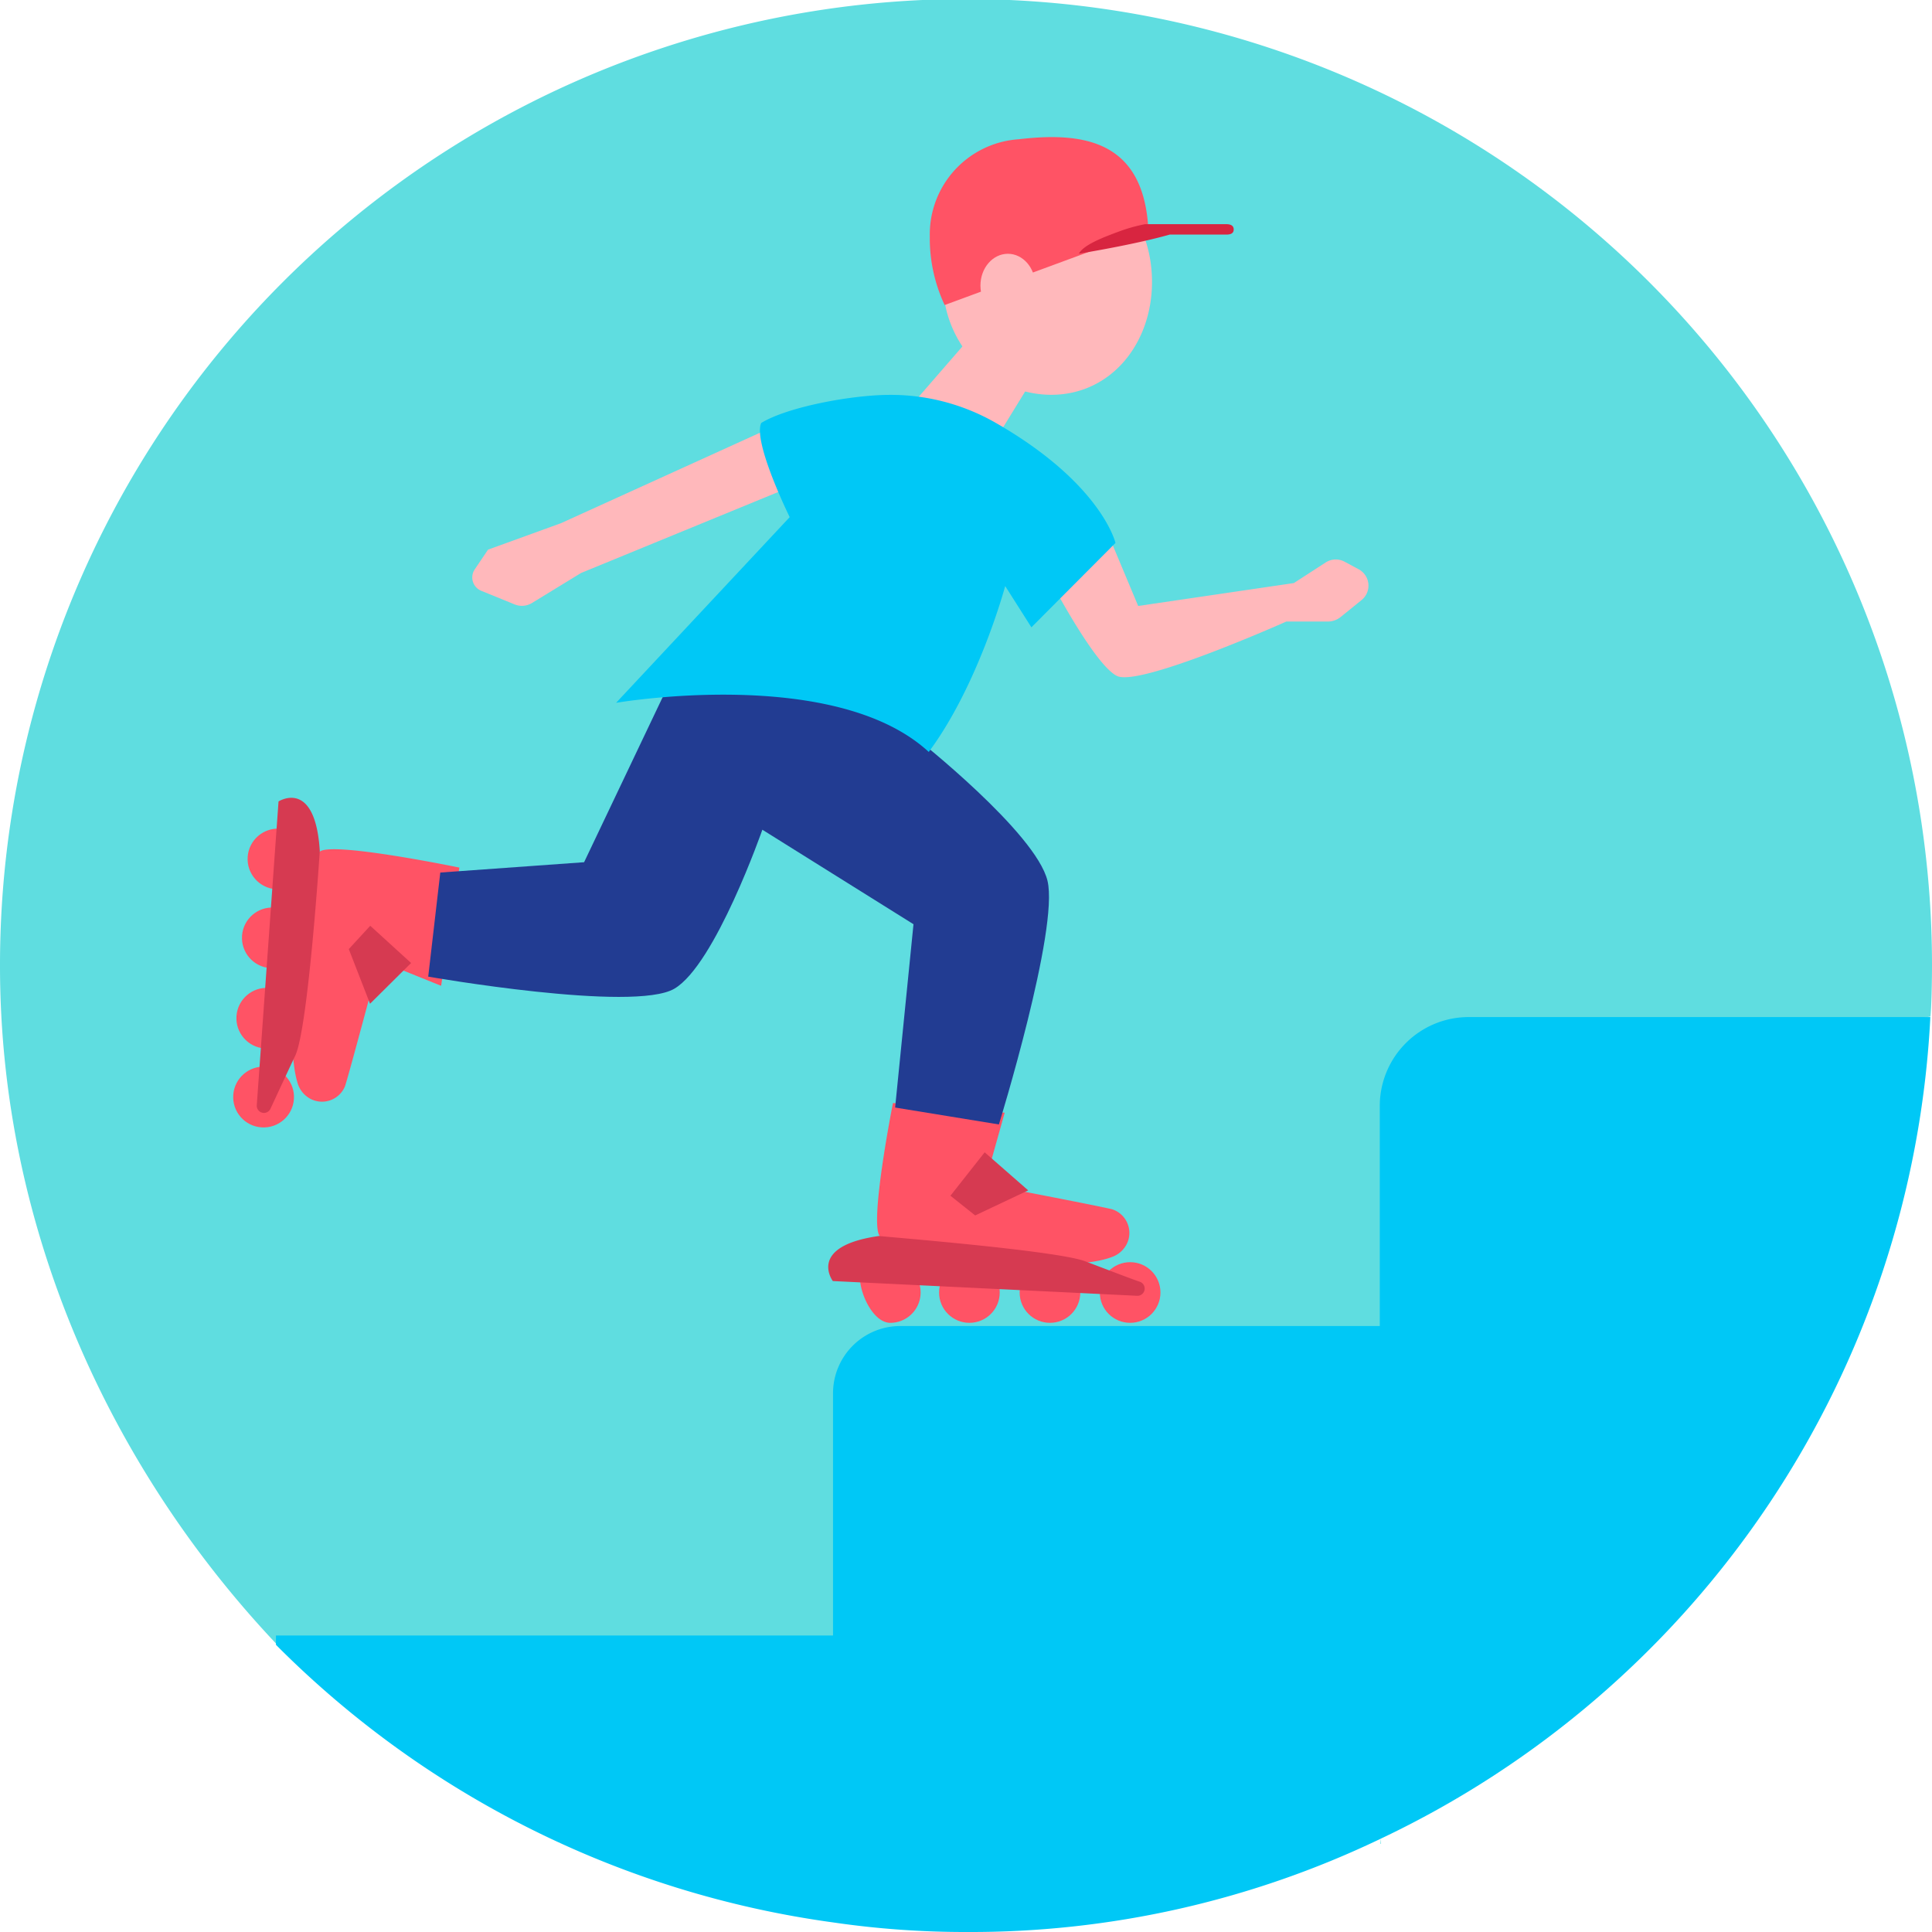 <svg xmlns="http://www.w3.org/2000/svg" viewBox="0 0 187.28 187.28"><defs><style>.cls-1{fill:#5fdde0;}.cls-2{fill:#00c8f6;}.cls-3{fill:#ff5365;}.cls-4{fill:#d63a51;}.cls-5{fill:#ffb8bb;}.cls-6{fill:#223c92;}.cls-7{fill:#d82540;}</style></defs><title>icon4</title><g id="Слой_2" data-name="Слой 2"><g id="Слой_1-2" data-name="Слой 1"><path id="_Контур_" data-name="&lt;Контур&gt;" class="cls-1" d="M187.13,98.54c.1-1,.15-3.3.15-5.09A93.64,93.64,0,0,0,0,93.64c0,25.62,10.87,48.9,26.87,65.8v-.71H80.75l7.85-23.35,45.27-6.84v50.19h-.06l8.11-72.3Z"/><path id="_Контур_2" data-name="&lt;Контур&gt;" class="cls-2" d="M133.75,107.16v21.38H87.27a6.52,6.52,0,0,0-6.52,6.52v23.48h-54v.9a94.15,94.15,0,0,0,54,26.91,88.32,88.32,0,0,0,13,.93,91.76,91.76,0,0,0,40-9h0a93.33,93.33,0,0,0,53.37-79.69H142.37A8.62,8.62,0,0,0,133.75,107.16Z"/><circle id="_Контур_3" data-name="&lt;Контур&gt;" class="cls-3" cx="109.55" cy="125.29" r="2.94"/><circle id="_Контур_4" data-name="&lt;Контур&gt;" class="cls-3" cx="101.78" cy="125.29" r="2.94"/><circle id="_Контур_5" data-name="&lt;Контур&gt;" class="cls-3" cx="93.97" cy="125.29" r="2.94"/><path id="_Контур_6" data-name="&lt;Контур&gt;" class="cls-3" d="M83.36,123.85c0,1.62,1.32,4.38,2.94,4.38a2.94,2.94,0,1,0,0-5.88C84.67,122.35,83.36,122.23,83.36,123.85Z"/><path id="_Контур_7" data-name="&lt;Контур&gt;" class="cls-3" d="M86.56,106.92s-2.33,11.75-1.26,12.93,17.24,4,22.48,2a2.55,2.55,0,0,0,1.54-1.48,2.41,2.41,0,0,0-1.52-3.15c-1.56-.38-12.35-2.44-12.35-2.44l1.94-6.92"/><polygon id="_Контур_8" data-name="&lt;Контур&gt;" class="cls-4" points="99.67 115.39 95.45 111.7 92.13 115.91 94.53 117.82 99.67 115.39"/><path id="_Контур_9" data-name="&lt;Контур&gt;" class="cls-4" d="M105.18,122.26c2.18.82,4.42,1.69,5.34,2a.69.69,0,0,1,.44.65h0a.7.7,0,0,1-.7.7l-29.53-1.43s-2.53-3.38,4.49-4.37C85.23,119.85,102.34,121.19,105.18,122.26Z"/><circle id="_Контур_10" data-name="&lt;Контур&gt;" class="cls-3" cx="25.3" cy="106.46" r="2.94" transform="matrix(0.07, -1, 1, 0.07, -82.68, 124.19)"/><circle id="_Контур_11" data-name="&lt;Контур&gt;" class="cls-3" cx="25.85" cy="98.71" r="2.94" transform="translate(-74.43 117.53) rotate(-85.96)"/><circle id="_Контур_12" data-name="&lt;Контур&gt;" class="cls-3" cx="26.4" cy="90.91" r="2.94" transform="translate(-66.15 110.84) rotate(-85.96)"/><circle id="_Контур_13" data-name="&lt;Контур&gt;" class="cls-3" cx="26.94" cy="83.27" r="2.94" transform="translate(-58.02 104.27) rotate(-85.96)"/><path id="_Контур_14" data-name="&lt;Контур&gt;" class="cls-3" d="M44.53,84.1S32.25,81.56,31,82.55s-3.77,17-2.17,22.38a2.55,2.55,0,0,0,1.37,1.64,2.41,2.41,0,0,0,3.25-1.29c.49-1.53,3.31-12.14,3.31-12.14l6,2.42"/><polygon id="_Контур_15" data-name="&lt;Контур&gt;" class="cls-4" points="35.87 97.3 39.85 93.35 35.89 89.74 33.81 92 35.87 97.3"/><path id="_Контур_16" data-name="&lt;Контур&gt;" class="cls-4" d="M28.63,102.31c-1,2.11-2,4.29-2.42,5.18a.69.69,0,0,1-.68.39h0a.7.7,0,0,1-.64-.74L27,77.69s3.55-2.29,4,4.79C31,82.48,29.89,99.56,28.63,102.31Z"/><path id="_Контур_17" data-name="&lt;Контур&gt;" class="cls-5" d="M111.67,27.33c0,6-4,10.94-9.77,10.94a10.27,10.27,0,0,1-7.7-3.51,11.17,11.17,0,0,1-2.79-7.43A10.72,10.72,0,0,1,101.9,16.39C107.7,16.39,111.67,21.29,111.67,27.33Z"/><polyline id="_Контур_18" data-name="&lt;Контур&gt;" class="cls-5" points="88.79 38.77 94.61 45.7 99.49 37.76 94.65 32.02"/><path id="_Контур_19" data-name="&lt;Контур&gt;" class="cls-5" d="M107.24,51.36l3.09,7.38,15.09-2.22,3.09-2a1.8,1.8,0,0,1,1.83-.07l1.36.73a1.8,1.8,0,0,1,.27,3l-2,1.62a2,2,0,0,1-1.28.45h-4s-14.17,6.33-16.4,5.28-6.76-9.8-6.76-9.8Z"/><path id="_Контур_20" data-name="&lt;Контур&gt;" class="cls-5" d="M76.37,40.72l-22,10-7.06,2.56L46,55.22a1.4,1.4,0,0,0,.65,2.05l3.24,1.32a1.87,1.87,0,0,0,1.68-.14l4.76-2.91L81.29,45.29Z"/><path id="_Контур_21" data-name="&lt;Контур&gt;" class="cls-6" d="M88.79,71.54s11.62,9.16,12.75,13.84S96.83,109,96.83,109l-10.06-1.64,1.78-17.77L73.9,80.43s-4.57,13.09-8.53,15.41-23.86-1.17-23.86-1.17l1.17-10.09,13.94-1,8.62-18.11,15-5.68Z"/><path id="_Контур_22" data-name="&lt;Контур&gt;" class="cls-3" d="M111.32,22.29,91.57,29.57a15.26,15.26,0,0,1-1.44-6.67,9.24,9.24,0,0,1,8.6-9.4C104.88,12.78,110.88,13.5,111.32,22.29Z"/><path id="_Контур_23" data-name="&lt;Контур&gt;" class="cls-2" d="M86,38.28c-3.66.05-9.68,1.18-12.21,2.72-.83,1.84,2.76,9.13,2.76,9.13l-16.83,18s21.18-3.66,30.31,4.76c4.84-6.51,7.41-16.08,7.41-16.08l2.54,4,8.15-8.18S106.8,46.89,96.54,41A20.44,20.44,0,0,0,86,38.28Z"/><path id="_Контур_24" data-name="&lt;Контур&gt;" class="cls-7" d="M118.86,21.73H111a16.11,16.11,0,0,0-2.42.67c-1.62.6-3.53,1.32-4,2.19,0,0,5.28-.85,8.81-1.85h5.48c.4,0,.72-.1.72-.5S119.25,21.73,118.86,21.73Z"/><ellipse id="_Контур_25" data-name="&lt;Контур&gt;" class="cls-5" cx="97.7" cy="27.68" rx="2.66" ry="3.08"/></g></g></svg>